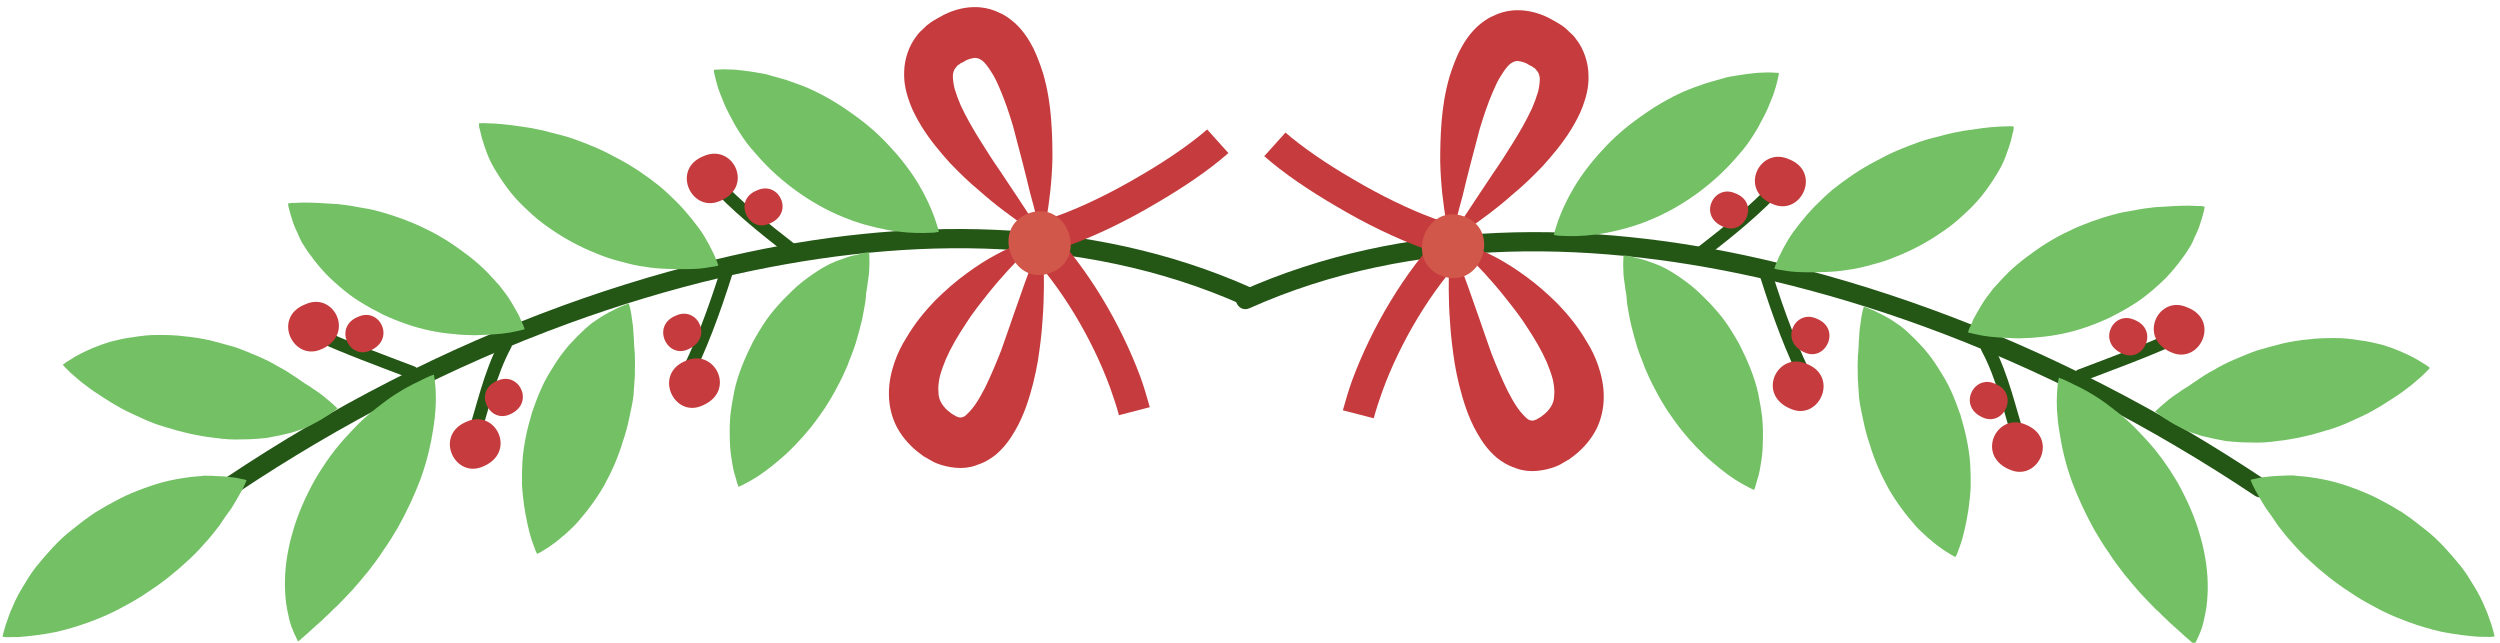 <?xml version="1.0" encoding="UTF-8"?>
<!-- Generated by Pixelmator Pro 2.4.5 -->
<svg width="529" height="136" viewBox="0 0 529 136" xmlns="http://www.w3.org/2000/svg" xmlns:xlink="http://www.w3.org/1999/xlink">
    <path id="Path-copy-52" fill="#245716" fill-rule="evenodd" stroke="none" d="M 408.508 65.382 C 396.759 61.095 384.758 57.526 372.568 54.758 C 336.235 46.492 297.089 46.16 262.62 61.566 C 260.797 62.365 261.377 64.765 262.872 65.311 C 263.309 65.47 263.827 65.47 264.385 65.223 C 299.167 49.674 338.441 50.829 374.995 59.434 C 385.855 62.005 396.575 65.251 407.1 69.091 C 431.759 78.089 455.337 90.352 477.077 104.865 C 477.239 104.975 477.405 105.06 477.568 105.12 C 479.539 105.839 481.366 102.932 479.397 101.578 C 457.308 86.842 433.477 74.493 408.508 65.382 Z"/>
    <path id="Path-copy-51" fill="#73c065" fill-rule="evenodd" stroke="none" d="M 497.911 103.253 C 496.086 102.587 494.388 102.053 492.555 101.642 C 490.801 101.26 489.095 100.984 487.435 100.808 C 486.669 100.786 485.853 100.66 485.191 100.59 C 484.394 100.646 483.733 100.577 483.013 100.658 C 481.706 100.696 480.475 100.766 479.475 100.916 C 478.5 100.99 477.648 101.198 477.083 101.335 C 476.545 101.396 476.231 101.54 476.231 101.54 C 476.231 101.54 476.302 101.827 476.543 102.344 C 476.783 102.861 477.17 103.693 477.659 104.473 C 478.17 105.436 478.758 106.423 479.466 107.544 C 480.281 108.614 481.067 109.764 481.95 111.12 C 482.889 112.322 483.876 113.63 484.993 114.814 C 486.087 116.072 487.328 117.387 488.626 118.548 C 491.195 120.953 494.121 123.309 497.263 125.318 C 498.847 126.411 500.406 127.327 502.069 128.192 C 503.708 129.133 505.323 129.894 507.045 130.609 C 507.895 130.963 508.745 131.298 509.594 131.608 C 512.029 132.496 514.436 133.196 516.683 133.696 C 519.735 134.295 522.465 134.6 524.484 134.736 C 525.505 134.761 526.377 134.736 526.963 134.778 C 527.504 134.717 527.862 134.676 527.862 134.676 C 527.862 134.676 527.794 134.394 527.658 133.825 C 527.49 133.335 527.312 132.408 526.952 131.503 C 526.623 130.521 526.243 129.434 525.666 128.192 C 525.114 126.871 524.458 125.597 523.651 124.269 C 522.796 122.837 521.94 121.408 520.83 119.968 C 519.768 118.633 518.553 117.244 517.26 115.824 C 516.019 114.509 514.625 113.142 513.07 111.969 C 511.545 110.726 509.99 109.554 508.334 108.434 C 506.647 107.389 504.937 106.418 503.194 105.524 C 501.455 104.632 499.658 103.89 497.911 103.253 Z"/>
    <path id="Path-copy-50" fill="#73c065" fill-rule="evenodd" stroke="none" d="M 506.121 73.642 C 505.512 73.42 504.876 73.205 504.212 73 C 502.713 72.625 501.139 72.222 499.404 72.023 C 497.696 71.743 495.887 71.512 494.07 71.539 C 492.175 71.535 490.358 71.563 488.458 71.814 C 486.583 71.992 484.759 72.275 482.879 72.709 C 481.073 73.167 479.345 73.656 477.617 74.146 C 475.937 74.738 474.305 75.435 472.776 76.083 C 471.248 76.731 469.768 77.483 468.443 78.288 C 467.067 78.992 465.814 79.826 464.664 80.613 C 464.091 81.008 463.518 81.4 462.945 81.793 C 462.369 82.187 461.748 82.476 461.25 82.899 C 460.128 83.61 459.187 84.297 458.427 84.968 C 457.694 85.563 457.063 86.106 456.669 86.48 C 456.275 86.852 456.013 87.1 456.013 87.1 C 456.013 87.1 456.289 87.286 456.767 87.633 C 457.165 87.953 457.843 88.459 458.698 88.942 C 459.527 89.503 460.536 90.042 461.697 90.638 C 462.276 90.935 462.857 91.233 463.543 91.483 C 464.225 91.732 465.013 91.934 465.771 92.21 C 467.349 92.614 469.027 92.969 470.884 93.303 C 472.621 93.504 474.382 93.631 476.274 93.634 C 478.142 93.711 479.986 93.611 481.81 93.329 C 483.686 93.151 485.538 92.792 487.313 92.409 C 489.089 92.023 490.818 91.534 492.473 91.018 C 494.2 90.532 495.804 89.911 497.36 89.187 C 498.916 88.463 500.445 87.815 501.846 87.034 C 503.25 86.255 504.579 85.448 505.832 84.613 C 507.054 83.853 508.203 83.067 509.169 82.303 C 510.215 81.564 511.107 80.77 511.87 80.1 C 512.601 79.508 513.182 78.857 513.578 78.487 C 513.973 78.112 514.159 77.836 514.159 77.836 C 514.159 77.836 513.884 77.65 513.481 77.331 C 512.978 77.062 512.3 76.557 511.444 76.069 C 510.108 75.313 508.289 74.433 506.121 73.642 Z"/>
    <path id="Path-copy-49" fill="#73c065" fill-rule="evenodd" stroke="none" d="M 435.639 79.924 C 435.639 79.924 435.603 80.258 435.485 80.817 C 435.442 81.405 435.292 82.296 435.262 83.319 C 435.128 85.335 435.248 88.31 435.797 91.523 C 436.273 94.71 437.118 98.289 438.399 101.859 C 439.709 105.35 441.349 108.876 443.224 112.23 C 444.176 113.869 445.206 115.536 446.289 117.051 C 447.269 118.612 448.379 120.051 449.489 121.49 C 450.627 122.854 451.693 124.188 452.859 125.475 C 453.976 126.66 455.095 127.841 456.164 128.921 C 456.766 129.399 457.186 129.896 457.761 130.449 C 458.283 130.901 458.782 131.426 459.229 131.847 C 460.128 132.69 461.128 133.489 461.827 134.173 C 462.522 134.856 463.2 135.361 463.647 135.785 C 464.098 136.207 464.373 136.394 464.373 136.394 C 464.373 136.394 464.56 136.118 464.754 135.585 C 465.024 135.082 465.405 134.273 465.766 133.284 C 466.154 132.22 466.418 131.025 466.69 129.574 C 466.989 128.048 467.106 126.541 467.158 124.753 C 467.182 123.037 467.079 121.192 466.824 119.292 C 466.545 117.469 466.167 115.434 465.581 113.499 C 464.514 109.578 462.805 105.769 460.831 102.207 C 458.708 98.591 456.367 95.325 453.684 92.539 C 452.391 91.119 451.074 89.776 449.701 88.588 C 448.401 87.423 446.972 86.386 445.695 85.405 C 443.114 83.514 440.666 82.192 438.747 81.32 C 437.815 80.805 437.054 80.527 436.476 80.23 Z"/>
    <path id="Path-copy-48" fill="#73c065" fill-rule="evenodd" stroke="none" d="M 466.495 43.738 C 466.495 43.738 466.192 43.627 465.603 43.584 C 465.065 43.646 464.249 43.519 463.305 43.518 C 462.356 43.519 461.229 43.538 459.999 43.604 C 458.844 43.701 457.538 43.74 456.127 43.83 C 454.69 43.993 453.252 44.158 451.759 44.473 C 450.293 44.714 448.649 44.973 447.1 45.442 C 445.579 45.835 444.003 46.38 442.426 46.925 C 440.823 47.543 439.219 48.163 437.739 48.915 C 434.523 50.411 431.607 52.274 428.858 54.373 C 427.45 55.409 426.19 56.499 425.005 57.616 C 423.796 58.81 422.764 59.983 421.762 61.081 C 420.808 62.283 419.954 63.438 419.311 64.492 C 418.668 65.549 418.128 66.558 417.643 67.415 C 417.234 68.3 416.958 69.058 416.715 69.488 C 416.521 70.019 416.411 70.322 416.411 70.322 C 416.411 70.322 416.714 70.433 417.272 70.551 C 417.758 70.642 418.619 70.87 419.511 71.024 C 421.447 71.387 424.078 71.484 426.968 71.594 C 428.455 71.532 429.912 71.549 431.454 71.335 C 433.043 71.227 434.688 70.965 436.361 70.627 C 439.705 69.955 443.172 68.722 446.387 67.226 C 448.074 66.378 449.686 65.502 451.246 64.522 C 452.781 63.619 454.248 62.433 455.613 61.292 C 457.001 60.077 458.289 58.911 459.349 57.663 C 460.51 56.365 461.52 55.009 462.401 53.781 C 462.829 53.078 463.203 52.524 463.605 51.894 C 463.93 51.24 464.228 50.658 464.477 49.976 C 465.072 48.815 465.488 47.675 465.745 46.735 C 466.078 45.822 466.203 45.009 466.37 44.551 C 466.488 43.993 466.495 43.738 466.495 43.738 Z"/>
    <path id="Path-copy-47" fill="#73c065" fill-rule="evenodd" stroke="none" d="M 394.374 64.867 C 394.374 64.867 394.338 65.201 394.145 65.731 C 394.055 66.214 393.853 67.002 393.747 67.998 C 393.596 68.891 393.437 70.035 393.4 71.314 C 393.329 71.979 393.287 72.564 393.292 73.257 C 393.225 73.92 393.23 74.612 393.133 75.35 C 393.068 76.704 393.055 78.162 393.114 79.648 C 393.078 79.982 393.119 80.34 393.16 80.699 C 393.175 81.137 393.216 81.496 393.229 81.93 C 393.282 82.726 393.337 83.519 393.393 84.316 C 393.576 85.932 393.969 87.453 394.304 89.125 C 394.642 90.798 395.083 92.422 395.628 93.999 C 396.632 97.378 398.004 100.463 399.659 103.478 C 400.562 105.014 401.445 106.37 402.432 107.675 C 403.343 108.956 404.432 110.216 405.399 111.342 C 405.897 111.87 406.393 112.395 406.919 112.845 C 407.443 113.293 407.866 113.791 408.416 114.167 C 409.39 115.038 410.268 115.702 411.097 116.262 C 411.85 116.798 412.58 117.151 413.059 117.497 C 413.486 117.739 413.789 117.849 413.789 117.849 C 413.789 117.849 413.975 117.574 414.142 117.116 C 414.336 116.585 414.614 115.824 414.947 114.912 C 415.536 113.062 416.092 110.595 416.532 107.743 C 416.725 106.263 416.922 104.782 416.994 103.173 C 417.035 101.639 416.983 99.898 416.9 98.233 C 416.663 94.872 415.894 91.32 414.839 87.836 C 414.246 86.157 413.606 84.37 412.834 82.711 C 412.138 81.079 411.157 79.518 410.178 77.955 C 409.739 77.276 409.247 76.496 408.728 75.791 C 408.213 75.084 407.666 74.455 407.075 73.72 C 405.905 72.435 404.712 71.223 403.614 70.221 C 403.015 69.745 402.517 69.216 401.891 68.815 C 401.336 68.441 400.785 68.068 400.231 67.694 C 399.174 67.051 398.165 66.511 397.28 66.102 C 396.503 65.643 395.714 65.441 395.211 65.172 Z"/>
    <path id="Path-copy-46" fill="#73c065" fill-rule="evenodd" stroke="none" d="M 426.104 26.759 C 426.104 26.759 425.773 26.724 425.26 26.708 C 424.721 26.773 423.877 26.722 422.905 26.797 C 421.854 26.843 420.774 26.968 419.517 27.11 C 418.336 27.284 416.975 27.475 415.433 27.689 C 414.044 27.955 412.475 28.244 411.03 28.665 C 409.51 29.055 407.91 29.42 406.333 29.965 C 404.757 30.509 403.154 31.127 401.522 31.823 C 399.89 32.52 398.309 33.321 396.801 34.148 C 393.606 35.823 390.63 37.84 387.83 40.089 C 386.467 41.227 385.255 42.42 384.045 43.618 C 382.806 44.887 381.748 46.136 380.792 47.337 C 379.838 48.538 378.987 49.691 378.316 50.824 C 377.642 51.956 377.102 52.965 376.693 53.85 C 376.209 54.707 375.98 55.569 375.737 55.999 C 375.544 56.529 375.432 56.836 375.432 56.836 C 375.432 56.836 375.735 56.946 376.298 57.062 C 376.808 57.077 377.672 57.306 378.668 57.412 C 380.553 57.67 383.317 57.645 386.365 57.551 C 387.85 57.492 389.44 57.381 391.011 57.096 C 392.629 56.909 394.329 56.496 396.057 56.006 C 397.757 55.596 399.512 55.03 401.248 54.286 C 402.955 53.617 404.718 52.797 406.33 51.921 C 408.044 50.997 409.712 49.967 411.227 48.885 C 412.818 47.83 414.313 46.568 415.626 45.322 C 417.045 44.033 418.285 42.764 419.397 41.363 C 420.511 39.959 421.447 38.579 422.277 37.246 C 422.706 36.541 423.107 35.914 423.433 35.256 C 423.759 34.599 424.083 33.944 424.333 33.259 C 424.805 31.967 425.193 30.903 425.477 29.89 C 425.734 28.95 425.86 28.133 426.054 27.603 C 426.069 27.089 426.104 26.759 426.104 26.759 Z"/>
    <path id="Path-copy-45" fill="#73c065" fill-rule="evenodd" stroke="none" d="M 349.846 55.682 C 348.631 55.239 347.566 54.85 346.598 54.669 C 345.737 54.44 344.921 54.314 344.39 54.121 C 343.801 54.078 343.546 54.07 343.546 54.07 C 343.546 54.07 343.539 54.325 343.496 54.914 C 343.481 55.425 343.434 56.27 343.509 57.242 C 343.507 58.189 343.631 59.269 343.85 60.554 C 343.883 61.168 344.071 61.841 344.153 62.558 C 344.186 63.172 344.267 63.892 344.351 64.613 C 344.618 65.999 344.812 67.361 345.154 68.778 C 345.499 70.196 345.94 71.82 346.406 73.368 C 346.875 74.917 347.551 76.37 348.096 77.946 C 348.744 79.474 349.468 81.031 350.295 82.538 C 351.047 84.019 351.902 85.451 352.833 86.911 C 353.793 88.291 354.751 89.675 355.813 91.011 C 357.891 93.576 360.126 95.942 362.301 97.769 C 364.527 99.702 366.63 101.242 368.344 102.215 C 369.125 102.672 369.932 103.052 370.362 103.295 C 370.865 103.564 371.168 103.675 371.168 103.675 C 371.168 103.675 371.279 103.371 371.446 102.914 C 371.563 102.355 371.841 101.594 372.098 100.654 C 372.355 99.717 372.516 98.57 372.732 97.271 C 372.92 96.048 373.01 94.617 373.026 93.159 C 373.07 91.626 373.037 90.06 372.881 88.368 C 372.695 86.751 372.385 85.002 372.05 83.331 C 371.664 81.554 371.1 79.795 370.431 78.088 C 369.762 76.38 368.99 74.721 368.142 73.033 C 367.267 71.422 366.24 69.755 365.232 68.271 C 364.149 66.756 362.932 65.364 361.691 64.048 C 360.373 62.708 359.177 61.495 357.775 60.383 C 356.375 59.267 354.995 58.334 353.659 57.503 C 352.956 57.075 352.299 56.749 351.72 56.452 C 351.062 56.126 350.456 55.905 349.846 55.682 Z"/>
    <path id="Path-copy-44" fill="#73c065" fill-rule="evenodd" stroke="none" d="M 376.418 15.431 C 376.418 15.431 376.087 15.396 375.574 15.381 C 374.988 15.339 374.143 15.291 373.168 15.365 C 372.224 15.364 371.068 15.461 369.707 15.651 C 368.449 15.794 367.059 16.063 365.593 16.304 C 364.149 16.722 362.627 17.115 361.079 17.584 C 359.502 18.129 357.927 18.671 356.295 19.367 C 353.107 20.788 350.036 22.594 347.111 24.715 C 344.108 26.805 341.328 29.236 339.004 31.83 C 336.602 34.4 334.581 37.105 333.025 39.722 C 331.464 42.341 330.398 44.793 329.733 46.616 C 329.4 47.528 329.17 48.393 329.004 48.848 C 328.885 49.409 328.775 49.712 328.775 49.712 C 328.775 49.712 329.106 49.747 329.667 49.866 C 330.177 49.88 331.098 49.955 332.045 49.957 C 334.013 49.988 336.73 49.859 339.688 49.304 C 342.647 48.745 345.971 47.893 349.235 46.5 C 352.471 45.183 355.722 43.356 358.752 41.191 C 361.78 39.022 364.59 36.519 366.943 33.845 C 368.104 32.548 369.268 31.251 370.23 29.791 C 371.163 28.411 372.023 27.003 372.674 25.691 C 373.429 24.328 374.08 23.016 374.523 21.8 C 375.043 20.612 375.431 19.548 375.715 18.534 C 375.972 17.594 376.174 16.805 376.292 16.247 C 376.383 15.762 376.418 15.431 376.418 15.431 Z"/>
    <path id="Path-copy-43" fill="#245716" fill-rule="evenodd" stroke="none" d="M 460.916 70.055 C 460.64 69.954 460.317 69.957 459.969 70.118 C 453.359 73.131 446.509 75.624 439.809 78.175 C 438.485 78.64 438.923 80.284 439.951 80.659 C 440.227 80.759 440.55 80.767 440.891 80.634 C 447.693 78.038 454.443 75.592 461.054 72.579 C 462.262 72.017 461.877 70.406 460.916 70.055 Z"/>
    <path id="Path-copy-42" fill="#245716" fill-rule="evenodd" stroke="none" d="M 374.312 57.044 C 373.408 56.714 372.123 57.685 372.535 58.88 C 375.097 66.961 377.97 74.898 381.852 82.43 C 382.032 82.757 382.29 82.961 382.575 83.065 C 383.597 83.438 384.967 82.509 384.34 81.27 C 380.381 73.713 377.557 65.88 374.996 57.795 C 374.852 57.389 374.603 57.15 374.312 57.044 Z"/>
    <path id="Path-copy-41" fill="#245716" fill-rule="evenodd" stroke="none" d="M 377.022 37.761 C 376.515 37.576 375.903 37.645 375.445 38.155 C 370.589 43.443 364.909 47.916 359.257 52.312 C 358.314 53.099 358.868 54.311 359.738 54.628 C 360.126 54.77 360.579 54.736 360.99 54.408 C 366.877 49.839 372.611 45.215 377.627 39.727 C 378.334 38.938 377.807 38.048 377.022 37.761 Z"/>
    <path id="Path-copy-40" fill="#245716" fill-rule="evenodd" stroke="none" d="M 421.059 72.422 C 420.037 72.05 418.667 72.982 419.293 74.221 C 422.577 80.325 423.921 87.017 426.017 93.551 C 426.167 94.035 426.504 94.333 426.893 94.475 C 427.826 94.816 429.057 94.231 428.693 93.063 C 426.501 86.32 425.132 79.451 421.782 73.06 C 421.602 72.734 421.344 72.526 421.059 72.422 Z"/>
    <path id="Path-copy-39" fill="#c63b3d" fill-rule="evenodd" stroke="none" d="M 428.239 89.693 C 422.236 87.502 417.991 96.735 425.644 99.527 C 431.42 101.635 435.56 92.643 428.655 89.862 C 428.516 89.801 428.376 89.743 428.239 89.693 Z"/>
    <path id="Path-copy-38" fill="#c63b3d" fill-rule="evenodd" stroke="none" d="M 381.872 76.821 C 375.866 74.629 371.551 83.836 379.277 86.655 C 385.053 88.763 389.145 79.667 382.285 76.989 C 382.146 76.928 382.009 76.871 381.872 76.821 Z"/>
    <path id="Path-copy-37" fill="#c63b3d" fill-rule="evenodd" stroke="none" d="M 378.121 33.517 C 372.048 31.301 367.802 40.533 375.455 43.326 C 381.304 45.46 385.4 36.362 378.54 33.687 C 378.402 33.623 378.26 33.568 378.121 33.517 Z"/>
    <path id="Path-copy-36" fill="#c63b3d" fill-rule="evenodd" stroke="none" d="M 421.822 81.067 C 417.352 79.436 414.186 86.307 419.864 88.465 C 424.194 90.044 427.279 83.247 422.168 81.211 C 422.05 81.157 421.937 81.109 421.822 81.067 Z"/>
    <path id="Path-copy-35" fill="#c63b3d" fill-rule="evenodd" stroke="none" d="M 384.053 67.285 C 379.581 65.653 376.417 72.525 382.172 74.71 C 386.501 76.29 389.586 69.493 384.396 67.427 C 384.281 67.375 384.169 67.327 384.053 67.285 Z"/>
    <path id="Path-copy-34" fill="#c63b3d" fill-rule="evenodd" stroke="none" d="M 366.861 40.777 C 362.389 39.146 359.223 46.013 364.929 48.095 C 364.954 48.104 364.975 48.112 364.999 48.12 C 369.268 49.678 372.393 42.896 367.205 40.917 C 367.09 40.865 366.973 40.818 366.861 40.777 Z"/>
    <path id="Path-copy-33" fill="#c63b3d" fill-rule="evenodd" stroke="none" d="M 462.37 64.858 C 456.43 62.69 452.244 71.865 459.84 74.719 C 465.616 76.827 469.788 67.757 462.852 65.054 C 462.689 64.981 462.531 64.917 462.37 64.858 Z"/>
    <path id="Path-copy-32" fill="#c63b3d" fill-rule="evenodd" stroke="none" d="M 451.299 67.542 C 446.827 65.91 443.667 72.783 449.419 74.964 C 453.749 76.544 456.834 69.747 451.647 67.683 C 451.529 67.629 451.415 67.584 451.299 67.542 Z"/>
    <path id="Path-copy-31" fill="#c63b3d" fill-rule="evenodd" stroke="none" d="M 326.008 3.049 C 324.289 2.421 322.3 2.032 320.106 2.2 C 318.592 2.338 317.146 2.759 315.874 3.412 C 314.556 3.965 313.454 4.855 312.563 5.65 C 310.722 7.39 309.592 9.3 308.699 11.042 C 307.882 12.809 307.244 14.559 306.71 16.257 C 305.745 19.608 305.273 22.793 305.035 25.809 C 304.795 28.82 304.745 31.557 304.749 34.143 C 304.859 39.264 305.458 43.527 305.938 46.457 C 306.148 48.001 306.426 49.133 306.582 49.881 C 306.712 50.701 306.831 51.091 306.831 51.091 C 306.831 51.091 306.97 50.709 307.168 49.923 C 307.446 49.162 307.786 47.994 308.133 46.571 C 308.481 45.148 308.94 43.419 309.481 41.466 C 309.947 39.482 310.495 37.274 311.125 34.834 C 311.729 32.471 312.389 29.956 313.105 27.29 C 313.897 24.648 314.791 21.961 315.885 19.433 C 316.433 18.169 316.98 16.905 317.699 15.876 C 318.342 14.819 319.009 13.942 319.61 13.474 C 320.287 13.031 320.569 12.962 320.931 12.922 C 321.225 12.889 321.822 12.966 322.553 13.232 C 322.717 13.292 322.89 13.362 323.064 13.443 C 323.266 13.603 323.494 13.686 323.769 13.872 L 324.073 13.983 L 324.348 14.169 L 324.475 14.301 L 324.627 14.357 L 324.826 14.515 C 324.95 14.647 325.074 14.778 325.122 14.881 C 325.496 15.279 325.641 15.589 325.798 16.334 C 325.879 17.054 325.749 18.126 325.486 19.319 C 325.145 20.486 324.702 21.702 324.153 22.969 C 322.983 25.469 321.555 27.961 320.11 30.275 C 318.661 32.588 317.243 34.826 315.802 36.884 C 313.101 40.98 310.702 44.495 309.094 47.008 C 308.292 48.264 307.752 49.273 307.399 50.007 C 306.97 50.709 306.831 51.091 306.831 51.091 C 306.831 51.091 308.212 50.132 310.642 48.435 C 313.069 46.737 316.541 44.3 320.374 40.878 C 322.339 39.269 324.338 37.329 326.421 35.162 C 328.453 32.89 330.544 30.465 332.42 27.449 C 333.307 25.962 334.247 24.326 334.913 22.501 C 335.606 20.603 336.231 18.419 336.126 15.883 C 336.093 13.374 335.203 10.379 333.425 8.181 C 333.03 7.607 332.582 7.186 332.056 6.736 L 331.359 6.049 L 330.484 5.386 L 330.129 5.171 L 329.854 4.984 L 329.427 4.743 L 329.072 4.528 C 328.645 4.286 328.142 4.016 327.636 3.746 C 327.127 3.495 326.581 3.258 326.008 3.049 Z"/>
    <path id="Path-copy-30" fill="#c63b3d" fill-rule="evenodd" stroke="none" d="M 311.582 52.223 C 310.139 51.696 308.868 51.404 308.052 51.278 C 307.237 51.156 306.831 51.094 306.831 51.094 C 306.831 51.094 306.831 51.094 306.831 51.094 L 306.831 51.094 C 306.831 51.094 307.154 51.384 307.857 51.812 C 308.459 52.289 309.385 53.057 310.482 54.062 C 312.574 56.117 315.508 59.166 318.571 63.04 C 320.105 64.977 321.762 67.045 323.228 69.391 C 324.727 71.659 326.17 74.079 327.298 76.645 C 327.802 77.863 328.279 79.154 328.601 80.391 C 328.849 81.602 328.971 82.68 328.866 83.676 C 328.868 84.622 328.59 85.383 328.159 86.084 C 327.757 86.714 327.148 87.44 326.238 88.053 L 326.103 88.179 L 326.103 88.179 L 326.103 88.179 L 325.999 88.227 C 326.011 88.221 326.02 88.217 326.023 88.218 C 326.023 88.218 326.021 88.224 326.014 88.232 L 326.014 88.232 L 325.558 88.495 C 325.351 88.591 325.323 88.667 325.116 88.764 C 324.806 88.908 324.522 88.98 324.34 88.999 C 324.16 89.019 324.16 89.019 324.009 88.964 C 323.92 88.973 323.819 88.957 323.695 88.911 C 323.57 88.866 323.425 88.793 323.251 88.688 C 322.725 88.235 321.903 87.419 321.163 86.376 C 320.428 85.332 319.697 84.031 319.041 82.757 C 317.805 80.241 316.656 77.496 315.627 74.884 C 314.706 72.221 313.756 69.635 312.975 67.285 C 311.296 62.453 309.85 58.393 308.753 55.495 C 308.229 54.098 307.699 52.96 307.36 52.232 C 307.023 51.508 306.831 51.094 306.831 51.094 L 306.831 51.094 C 306.831 51.094 306.703 52.854 306.618 55.922 C 306.557 58.913 306.434 63.263 306.851 68.493 C 307.008 71.134 307.364 73.933 307.816 76.94 C 308.345 79.974 309.076 83.168 310.257 86.53 C 310.85 88.21 311.595 89.945 312.597 91.689 C 313.597 93.431 314.824 95.257 316.8 96.922 C 317.763 97.662 318.81 98.361 320.132 98.843 C 320.287 98.899 320.443 98.953 320.604 99.001 C 320.726 99.053 320.849 99.101 320.97 99.145 C 322.301 99.631 323.808 99.768 325.194 99.642 C 326.707 99.507 328.124 99.162 329.342 98.658 C 329.936 98.445 330.612 98.005 331.161 97.686 L 331.706 97.37 L 331.913 97.273 L 332.252 97.05 L 332.279 96.974 L 332.62 96.755 C 334.501 95.377 336.291 93.532 337.56 91.24 C 338.827 88.946 339.363 86.301 339.351 83.97 C 339.366 81.564 338.864 79.402 338.203 77.436 C 337.542 75.473 336.694 73.786 335.715 72.223 C 333.859 69.051 331.707 66.455 329.519 64.193 C 327.301 62.006 325.078 60.075 322.896 58.505 C 318.559 55.288 314.548 53.305 311.582 52.223 Z"/>
    <path id="Path-copy-29" fill="#c63b3d" fill-rule="evenodd" stroke="none" d="M 272.008 28.052 L 267.517 33.044 C 271.488 36.558 276.936 40.27 282.903 43.739 C 288.917 47.312 295.357 50.435 301.133 52.543 C 303.031 53.235 304.808 53.798 306.534 54.256 L 308.153 47.7 C 306.727 47.352 305.105 46.846 303.434 46.236 C 298.189 44.322 291.981 41.28 286.317 37.922 C 280.625 34.642 275.405 31.012 272.008 28.052 Z"/>
    <path id="Path-copy-28" fill="#c63b3d" fill-rule="evenodd" stroke="none" d="M 305.485 48.878 C 297.153 57.55 290.298 69.255 286.145 80.4 C 285.369 82.526 284.744 84.71 284.15 86.819 L 290.679 88.511 C 291.192 86.633 291.81 84.704 292.53 82.731 C 296.274 72.47 302.829 61.343 310.317 53.572 L 305.485 48.878 Z"/>
    <path id="Path-copy-27" fill="#d1574a" fill-rule="evenodd" stroke="none" d="M 309.792 45.801 C 301.588 42.807 296.985 55.42 305.19 58.414 C 313.322 61.381 317.924 48.768 309.792 45.801 Z"/>
    <path id="Path-copy-26" fill="#245716" fill-rule="evenodd" stroke="none" d="M 118.939 64.72 C 130.688 60.433 142.689 56.865 154.879 54.097 C 191.212 45.833 230.358 45.502 264.825 60.909 C 266.649 61.707 266.068 64.108 264.573 64.653 C 264.137 64.812 263.618 64.813 263.061 64.566 C 228.28 49.015 189.005 50.17 152.452 58.773 C 141.592 61.344 130.871 64.589 120.347 68.429 C 95.687 77.426 72.109 89.688 50.369 104.2 C 50.206 104.311 50.041 104.395 49.878 104.455 C 47.907 105.174 46.08 102.267 48.049 100.913 C 70.138 86.178 93.97 73.831 118.939 64.72 Z"/>
    <path id="Path-copy-25" fill="#73c065" fill-rule="evenodd" stroke="none" d="M 30.483 103.311 C 32.309 102.645 34.007 102.111 35.839 101.701 C 37.593 101.318 39.3 101.043 40.96 100.866 C 41.725 100.845 42.541 100.719 43.203 100.649 C 44 100.705 44.662 100.636 45.382 100.716 C 46.688 100.755 47.919 100.825 48.919 100.975 C 49.894 101.049 50.746 101.257 51.312 101.394 C 51.85 101.456 52.163 101.599 52.163 101.599 C 52.163 101.599 52.092 101.886 51.852 102.403 C 51.611 102.92 51.224 103.752 50.735 104.532 C 50.224 105.495 49.636 106.482 48.929 107.603 C 48.113 108.673 47.327 109.823 46.444 111.179 C 45.505 112.38 44.518 113.689 43.401 114.873 C 42.307 116.131 41.066 117.446 39.768 118.607 C 37.199 121.011 34.273 123.367 31.13 125.376 C 29.547 126.469 27.988 127.385 26.324 128.25 C 24.686 129.191 23.07 129.952 21.348 130.667 C 20.499 131.021 19.648 131.356 18.799 131.665 C 16.365 132.554 13.957 133.253 11.711 133.754 C 8.658 134.352 5.929 134.657 3.91 134.793 C 2.888 134.818 2.017 134.793 1.431 134.835 C 0.89 134.775 0.531 134.734 0.531 134.734 C 0.531 134.734 0.6 134.451 0.736 133.882 C 0.904 133.392 1.081 132.465 1.442 131.56 C 1.77 130.578 2.15 129.491 2.728 128.25 C 3.28 126.928 3.936 125.655 4.743 124.326 C 5.598 122.894 6.454 121.465 7.564 120.026 C 8.626 118.69 9.841 117.302 11.134 115.882 C 12.375 114.567 13.769 113.199 15.324 112.027 C 16.849 110.784 18.404 109.612 20.06 108.492 C 21.747 107.447 23.458 106.476 25.2 105.582 C 26.939 104.69 28.737 103.948 30.483 103.311 Z"/>
    <path id="Path-copy-24" fill="#73c065" fill-rule="evenodd" stroke="none" d="M 21.326 72.983 C 21.935 72.761 22.571 72.546 23.235 72.341 C 24.734 71.966 26.308 71.564 28.042 71.364 C 29.751 71.084 31.56 70.854 33.377 70.881 C 35.272 70.877 37.089 70.904 38.988 71.156 C 40.864 71.334 42.688 71.617 44.568 72.051 C 46.374 72.509 48.102 72.998 49.83 73.488 C 51.51 74.081 53.142 74.777 54.67 75.425 C 56.198 76.074 57.679 76.825 59.003 77.63 C 60.38 78.334 61.633 79.169 62.782 79.955 C 63.356 80.351 63.928 80.743 64.501 81.135 C 65.078 81.529 65.698 81.818 66.196 82.241 C 67.318 82.952 68.259 83.639 69.019 84.31 C 69.752 84.905 70.383 85.448 70.777 85.823 C 71.171 86.195 71.433 86.443 71.433 86.443 C 71.433 86.443 71.157 86.629 70.679 86.975 C 70.281 87.296 69.603 87.801 68.748 88.285 C 67.919 88.845 66.91 89.385 65.749 89.98 C 65.17 90.277 64.589 90.575 63.903 90.825 C 63.221 91.074 62.433 91.276 61.675 91.553 C 60.097 91.957 58.419 92.311 56.562 92.645 C 54.825 92.846 53.064 92.973 51.172 92.976 C 49.304 93.053 47.46 92.953 45.636 92.67 C 43.76 92.492 41.908 92.134 40.133 91.751 C 38.357 91.365 36.629 90.876 34.973 90.359 C 33.246 89.873 31.642 89.252 30.086 88.528 C 28.53 87.804 27.002 87.156 25.6 86.375 C 24.196 85.596 22.867 84.789 21.615 83.954 C 20.393 83.194 19.243 82.408 18.277 81.644 C 17.231 80.905 16.34 80.11 15.577 79.441 C 14.846 78.849 14.265 78.198 13.868 77.827 C 13.474 77.453 13.287 77.177 13.287 77.177 C 13.287 77.177 13.563 76.991 13.965 76.672 C 14.468 76.403 15.146 75.897 16.003 75.41 C 17.338 74.654 19.158 73.774 21.326 72.983 Z"/>
    <path id="Path-copy-23" fill="#73c065" fill-rule="evenodd" stroke="none" d="M 91.808 79.267 C 91.808 79.267 91.844 79.601 91.962 80.159 C 92.005 80.748 92.155 81.638 92.185 82.661 C 92.319 84.677 92.198 87.652 91.65 90.865 C 91.173 94.052 90.329 97.631 89.048 101.201 C 87.738 104.692 86.097 108.218 84.222 111.572 C 83.27 113.211 82.24 114.878 81.157 116.393 C 80.177 117.953 79.067 119.393 77.957 120.832 C 76.819 122.195 75.752 123.529 74.587 124.817 C 73.469 126.001 72.351 127.182 71.282 128.263 C 70.679 128.74 70.259 129.237 69.685 129.79 C 69.162 130.242 68.664 130.768 68.216 131.189 C 67.318 132.032 66.317 132.83 65.619 133.514 C 64.923 134.197 64.245 134.702 63.798 135.126 C 63.348 135.549 63.072 135.735 63.072 135.735 C 63.072 135.735 62.886 135.459 62.691 134.926 C 62.422 134.423 62.041 133.614 61.68 132.625 C 61.292 131.561 61.027 130.366 60.756 128.915 C 60.456 127.389 60.34 125.882 60.288 124.094 C 60.263 122.378 60.367 120.533 60.622 118.633 C 60.901 116.81 61.279 114.775 61.865 112.84 C 62.932 108.919 64.641 105.111 66.616 101.549 C 68.739 97.933 71.079 94.667 73.763 91.881 C 75.055 90.461 76.373 89.118 77.746 87.93 C 79.046 86.765 80.475 85.728 81.752 84.747 C 84.333 82.857 86.781 81.534 88.7 80.662 C 89.632 80.147 90.393 79.869 90.972 79.572 Z"/>
    <path id="Path-copy-22" fill="#73c065" fill-rule="evenodd" stroke="none" d="M 60.952 43.079 C 60.952 43.079 61.255 42.969 61.844 42.925 C 62.381 42.987 63.198 42.861 64.142 42.86 C 65.091 42.861 66.218 42.879 67.448 42.945 C 68.603 43.043 69.909 43.082 71.32 43.172 C 72.757 43.334 74.195 43.5 75.687 43.815 C 77.153 44.056 78.797 44.315 80.346 44.784 C 81.867 45.177 83.444 45.722 85.02 46.267 C 86.623 46.885 88.228 47.505 89.708 48.257 C 92.923 49.753 95.84 51.616 98.588 53.716 C 99.997 54.751 101.257 55.841 102.441 56.959 C 103.65 58.153 104.682 59.326 105.684 60.424 C 106.638 61.625 107.492 62.781 108.135 63.835 C 108.778 64.892 109.318 65.901 109.802 66.758 C 110.211 67.643 110.488 68.401 110.731 68.831 C 110.924 69.362 111.035 69.665 111.035 69.665 C 111.035 69.665 110.732 69.775 110.173 69.893 C 109.688 69.984 108.826 70.213 107.934 70.367 C 105.998 70.729 103.368 70.827 100.477 70.937 C 98.991 70.874 97.533 70.891 95.992 70.677 C 94.403 70.57 92.758 70.307 91.085 69.969 C 87.741 69.297 84.274 68.064 81.059 66.568 C 79.372 65.719 77.76 64.844 76.2 63.864 C 74.665 62.96 73.198 61.774 71.833 60.633 C 70.445 59.418 69.158 58.253 68.097 57.004 C 66.937 55.707 65.926 54.35 65.046 53.122 C 64.617 52.42 64.243 51.866 63.842 51.236 C 63.517 50.581 63.219 49.999 62.97 49.317 C 62.375 48.157 61.959 47.017 61.702 46.076 C 61.369 45.164 61.244 44.35 61.077 43.892 C 60.959 43.334 60.952 43.079 60.952 43.079 Z"/>
    <path id="Path-copy-21" fill="#73c065" fill-rule="evenodd" stroke="none" d="M 133.073 64.209 C 133.073 64.209 133.109 64.543 133.302 65.074 C 133.392 65.556 133.594 66.345 133.7 67.34 C 133.85 68.234 134.01 69.378 134.047 70.656 C 134.118 71.321 134.16 71.907 134.155 72.599 C 134.222 73.262 134.217 73.955 134.314 74.692 C 134.379 76.046 134.392 77.505 134.333 78.99 C 134.369 79.324 134.328 79.683 134.287 80.041 C 134.271 80.48 134.23 80.838 134.217 81.272 C 134.164 82.068 134.11 82.861 134.053 83.658 C 133.87 85.274 133.477 86.796 133.142 88.467 C 132.804 90.14 132.363 91.765 131.818 93.341 C 130.814 96.72 129.442 99.805 127.787 102.821 C 126.884 104.356 126.001 105.712 125.013 107.017 C 124.103 108.298 123.013 109.558 122.046 110.684 C 121.549 111.212 121.053 111.737 120.526 112.186 C 120.003 112.635 119.58 113.133 119.03 113.509 C 118.056 114.38 117.178 115.044 116.348 115.604 C 115.596 116.14 114.865 116.492 114.387 116.838 C 113.96 117.08 113.657 117.191 113.657 117.191 C 113.657 117.191 113.47 116.915 113.303 116.457 C 113.109 115.927 112.832 115.166 112.499 114.253 C 111.91 112.403 111.353 109.937 110.914 107.084 C 110.721 105.605 110.524 104.124 110.452 102.515 C 110.411 100.98 110.463 99.24 110.546 97.574 C 110.784 94.213 111.553 90.662 112.607 87.178 C 113.2 85.498 113.84 83.712 114.613 82.052 C 115.309 80.421 116.289 78.86 117.268 77.297 C 117.708 76.618 118.199 75.837 118.719 75.133 C 119.234 74.426 119.781 73.797 120.372 73.062 C 121.541 71.777 122.735 70.565 123.833 69.563 C 124.432 69.087 124.93 68.558 125.556 68.158 C 126.111 67.784 126.662 67.411 127.216 67.037 C 128.273 66.393 129.282 65.854 130.167 65.445 C 130.944 64.986 131.733 64.784 132.236 64.515 Z"/>
    <path id="Path-copy-20" fill="#73c065" fill-rule="evenodd" stroke="none" d="M 101.343 26.1 C 101.343 26.1 101.674 26.065 102.187 26.05 C 102.726 26.114 103.57 26.064 104.542 26.139 C 105.593 26.185 106.672 26.309 107.93 26.452 C 109.11 26.626 110.472 26.816 112.013 27.03 C 113.402 27.296 114.972 27.586 116.417 28.007 C 117.937 28.397 119.537 28.762 121.114 29.307 C 122.69 29.851 124.293 30.469 125.925 31.165 C 127.557 31.862 129.137 32.663 130.645 33.49 C 133.84 35.166 136.816 37.182 139.616 39.432 C 140.979 40.57 142.191 41.763 143.401 42.96 C 144.64 44.229 145.698 45.479 146.654 46.679 C 147.608 47.881 148.458 49.034 149.129 50.167 C 149.803 51.299 150.343 52.308 150.752 53.193 C 151.237 54.05 151.465 54.911 151.708 55.341 C 151.902 55.872 152.013 56.178 152.013 56.178 C 152.013 56.178 151.71 56.289 151.148 56.405 C 150.638 56.419 149.773 56.649 148.778 56.754 C 146.893 57.013 144.128 56.987 141.081 56.893 C 139.596 56.834 138.006 56.723 136.434 56.438 C 134.817 56.251 133.117 55.838 131.388 55.348 C 129.689 54.938 127.933 54.372 126.198 53.628 C 124.491 52.959 122.728 52.139 121.116 51.263 C 119.401 50.339 117.734 49.309 116.219 48.226 C 114.628 47.171 113.133 45.909 111.82 44.664 C 110.401 43.374 109.162 42.105 108.049 40.704 C 106.936 39.3 105.999 37.92 105.169 36.588 C 104.74 35.882 104.34 35.255 104.014 34.597 C 103.688 33.94 103.363 33.285 103.113 32.6 C 102.642 31.308 102.254 30.244 101.97 29.231 C 101.713 28.291 101.587 27.474 101.393 26.944 C 101.378 26.431 101.343 26.1 101.343 26.1 Z"/>
    <path id="Path-copy-19" fill="#73c065" fill-rule="evenodd" stroke="none" d="M 177.6 55.025 C 178.816 54.581 179.881 54.193 180.849 54.011 C 181.71 53.783 182.526 53.657 183.057 53.463 C 183.646 53.42 183.901 53.413 183.901 53.413 C 183.901 53.413 183.908 53.668 183.951 54.257 C 183.966 54.767 184.013 55.612 183.938 56.584 C 183.94 57.532 183.815 58.611 183.597 59.897 C 183.563 60.51 183.376 61.183 183.294 61.901 C 183.26 62.514 183.18 63.234 183.096 63.955 C 182.828 65.341 182.635 66.704 182.293 68.12 C 181.948 69.538 181.506 71.163 181.04 72.71 C 180.571 74.259 179.896 75.712 179.351 77.288 C 178.702 78.817 177.978 80.373 177.151 81.88 C 176.399 83.361 175.544 84.793 174.613 86.252 C 173.653 87.633 172.695 89.017 171.632 90.353 C 169.555 92.918 167.319 95.283 165.145 97.111 C 162.919 99.043 160.815 100.584 159.102 101.556 C 158.32 102.013 157.514 102.393 157.084 102.636 C 156.581 102.905 156.278 103.016 156.278 103.016 C 156.278 103.016 156.167 102.713 156 102.255 C 155.882 101.697 155.605 100.936 155.347 99.995 C 155.091 99.058 154.93 97.911 154.714 96.612 C 154.526 95.389 154.436 93.958 154.42 92.5 C 154.376 90.967 154.409 89.402 154.565 87.71 C 154.751 86.092 155.061 84.344 155.396 82.672 C 155.782 80.896 156.346 79.137 157.015 77.429 C 157.684 75.722 158.456 74.062 159.304 72.375 C 160.18 70.764 161.207 69.097 162.215 67.613 C 163.298 66.098 164.514 64.706 165.756 63.39 C 167.074 62.05 168.27 60.837 169.672 59.725 C 171.072 58.609 172.452 57.676 173.788 56.845 C 174.491 56.417 175.148 56.091 175.727 55.794 C 176.385 55.468 176.991 55.247 177.6 55.025 Z"/>
    <path id="Path-copy-18" fill="#73c065" fill-rule="evenodd" stroke="none" d="M 151.029 14.772 C 151.029 14.772 151.36 14.737 151.873 14.722 C 152.459 14.68 153.304 14.633 154.279 14.706 C 155.223 14.705 156.379 14.803 157.74 14.993 C 158.998 15.135 160.388 15.405 161.854 15.646 C 163.298 16.064 164.819 16.457 166.368 16.926 C 167.945 17.471 169.52 18.013 171.152 18.709 C 174.34 20.13 177.411 21.936 180.335 24.058 C 183.338 26.147 186.118 28.578 188.442 31.173 C 190.844 33.743 192.865 36.448 194.421 39.065 C 195.981 41.684 197.048 44.136 197.713 45.958 C 198.046 46.871 198.275 47.736 198.441 48.19 C 198.56 48.752 198.671 49.055 198.671 49.055 C 198.671 49.055 198.34 49.09 197.779 49.209 C 197.268 49.223 196.348 49.298 195.4 49.3 C 193.432 49.331 190.716 49.202 187.758 48.646 C 184.798 48.087 181.474 47.235 178.211 45.842 C 174.975 44.525 171.724 42.698 168.694 40.533 C 165.666 38.363 162.856 35.86 160.503 33.187 C 159.342 31.889 158.179 30.592 157.217 29.133 C 156.283 27.752 155.423 26.345 154.772 25.033 C 154.017 23.669 153.367 22.357 152.923 21.141 C 152.404 19.953 152.015 18.889 151.732 17.876 C 151.474 16.936 151.273 16.147 151.155 15.589 C 151.064 15.103 151.029 14.772 151.029 14.772 Z"/>
    <path id="Path-copy-17" fill="#245716" fill-rule="evenodd" stroke="none" d="M 66.531 69.397 C 66.807 69.296 67.13 69.298 67.478 69.46 C 74.088 72.473 80.938 74.966 87.637 77.517 C 88.961 77.982 88.524 79.626 87.496 80.001 C 87.22 80.102 86.896 80.11 86.556 79.977 C 79.754 77.38 73.004 74.934 66.393 71.921 C 65.185 71.359 65.57 69.748 66.531 69.397 Z"/>
    <path id="Path-copy-16" fill="#245716" fill-rule="evenodd" stroke="none" d="M 153.135 56.386 C 154.039 56.057 155.324 57.027 154.912 58.222 C 152.349 66.303 149.477 74.24 145.594 81.772 C 145.414 82.099 145.156 82.303 144.871 82.407 C 143.849 82.78 142.479 81.851 143.106 80.612 C 147.065 73.055 149.89 65.222 152.451 57.138 C 152.595 56.731 152.844 56.493 153.135 56.386 Z"/>
    <path id="Path-copy-15" fill="#245716" fill-rule="evenodd" stroke="none" d="M 150.425 37.103 C 150.932 36.919 151.544 36.987 152.002 37.497 C 156.858 42.785 162.537 47.258 168.189 51.655 C 169.132 52.441 168.578 53.653 167.708 53.971 C 167.32 54.113 166.868 54.078 166.456 53.751 C 160.57 49.182 154.835 44.557 149.82 39.069 C 149.113 38.28 149.64 37.39 150.425 37.103 Z"/>
    <path id="Path-copy-14" fill="#245716" fill-rule="evenodd" stroke="none" d="M 106.388 71.765 C 107.41 71.392 108.78 72.325 108.154 73.563 C 104.87 79.668 103.526 86.359 101.429 92.893 C 101.28 93.377 100.942 93.675 100.554 93.817 C 99.62 94.158 98.389 93.573 98.754 92.405 C 100.945 85.662 102.314 78.793 105.665 72.403 C 105.845 72.076 106.103 71.869 106.388 71.765 Z"/>
    <path id="Path-copy-13" fill="#c63b3d" fill-rule="evenodd" stroke="none" d="M 99.208 89.035 C 105.211 86.845 109.456 96.077 101.803 98.87 C 96.027 100.977 91.887 91.985 98.792 89.204 C 98.931 89.143 99.071 89.085 99.208 89.035 Z"/>
    <path id="Path-copy-12" fill="#c63b3d" fill-rule="evenodd" stroke="none" d="M 145.575 76.163 C 151.581 73.972 155.896 83.179 148.17 85.997 C 142.394 88.105 138.302 79.009 145.162 76.331 C 145.301 76.27 145.438 76.213 145.575 76.163 Z"/>
    <path id="Path-copy-11" fill="#c63b3d" fill-rule="evenodd" stroke="none" d="M 149.326 32.859 C 155.399 30.643 159.644 39.876 151.991 42.668 C 146.143 44.802 142.047 35.704 148.907 33.029 C 149.045 32.965 149.187 32.91 149.326 32.859 Z"/>
    <path id="Path-copy-10" fill="#c63b3d" fill-rule="evenodd" stroke="none" d="M 105.625 80.409 C 110.095 78.779 113.261 85.649 107.583 87.807 C 103.253 89.387 100.168 82.59 105.279 80.553 C 105.397 80.499 105.51 80.451 105.625 80.409 Z"/>
    <path id="Path-copy-9" fill="#c63b3d" fill-rule="evenodd" stroke="none" d="M 143.394 66.627 C 147.866 64.996 151.029 71.867 145.275 74.053 C 140.945 75.632 137.86 68.835 143.051 66.77 C 143.165 66.718 143.279 66.669 143.394 66.627 Z"/>
    <path id="Path-copy-8" fill="#c63b3d" fill-rule="evenodd" stroke="none" d="M 160.586 40.12 C 165.058 38.488 168.224 45.355 162.517 47.437 C 162.493 47.446 162.472 47.454 162.448 47.463 C 158.179 49.021 155.054 42.238 160.242 40.259 C 160.357 40.207 160.474 40.161 160.586 40.12 Z"/>
    <path id="Path-copy-7" fill="#c63b3d" fill-rule="evenodd" stroke="none" d="M 65.077 64.2 C 71.017 62.033 75.203 71.208 67.607 74.062 C 61.831 76.169 57.659 67.099 64.595 64.396 C 64.758 64.324 64.916 64.259 65.077 64.2 Z"/>
    <path id="Path-copy-6" fill="#c63b3d" fill-rule="evenodd" stroke="none" d="M 76.148 66.885 C 80.62 65.253 83.78 72.125 78.028 74.307 C 73.698 75.887 70.613 69.089 75.8 67.025 C 75.918 66.972 76.032 66.927 76.148 66.885 Z"/>
    <path id="Path-copy-5" fill="#c63b3d" fill-rule="evenodd" stroke="none" d="M 201.439 2.391 C 203.158 1.763 205.146 1.375 207.341 1.543 C 208.855 1.681 210.301 2.102 211.573 2.754 C 212.891 3.307 213.993 4.197 214.884 4.992 C 216.725 6.732 217.855 8.642 218.748 10.385 C 219.564 12.152 220.203 13.901 220.737 15.599 C 221.702 18.951 222.173 22.136 222.411 25.151 C 222.651 28.163 222.701 30.9 222.696 33.485 C 222.586 38.607 221.987 42.869 221.507 45.8 C 221.297 47.343 221.02 48.475 220.863 49.223 C 220.733 50.043 220.614 50.434 220.614 50.434 C 220.614 50.434 220.475 50.052 220.277 49.265 C 219.999 48.504 219.659 47.336 219.312 45.913 C 218.965 44.491 218.506 42.762 217.965 40.808 C 217.498 38.824 216.95 36.616 216.321 34.176 C 215.717 31.813 215.057 29.298 214.342 26.632 C 213.549 23.99 212.655 21.304 211.561 18.776 C 211.014 17.512 210.467 16.248 209.748 15.218 C 209.104 14.161 208.437 13.284 207.837 12.816 C 207.16 12.373 206.877 12.304 206.516 12.264 C 206.222 12.231 205.624 12.308 204.894 12.574 C 204.73 12.634 204.556 12.704 204.383 12.785 C 204.18 12.945 203.953 13.028 203.677 13.214 L 203.374 13.325 L 203.099 13.511 L 202.972 13.643 L 202.82 13.699 L 202.62 13.857 C 202.496 13.989 202.372 14.12 202.324 14.223 C 201.95 14.621 201.806 14.931 201.648 15.676 C 201.567 16.396 201.698 17.468 201.961 18.661 C 202.301 19.828 202.745 21.044 203.293 22.311 C 204.463 24.811 205.891 27.303 207.336 29.617 C 208.785 31.93 210.203 34.168 211.644 36.226 C 214.345 40.322 216.744 43.837 218.351 46.35 C 219.153 47.607 219.693 48.616 220.047 49.349 C 220.475 50.052 220.614 50.434 220.614 50.434 C 220.614 50.434 219.233 49.474 216.804 47.777 C 214.377 46.079 210.904 43.642 207.072 40.22 C 205.107 38.611 203.107 36.671 201.025 34.504 C 198.993 32.232 196.903 29.807 195.026 26.791 C 194.14 25.304 193.199 23.668 192.533 21.843 C 191.841 19.945 191.216 17.761 191.321 15.225 C 191.354 12.715 192.243 9.721 194.022 7.523 C 194.417 6.949 194.865 6.528 195.391 6.078 L 196.088 5.391 L 196.963 4.728 L 197.318 4.513 L 197.593 4.326 L 198.02 4.085 L 198.375 3.87 C 198.802 3.628 199.305 3.358 199.811 3.088 C 200.32 2.837 200.866 2.6 201.439 2.391 Z"/>
    <path id="Path-copy-4" fill="#c63b3d" fill-rule="evenodd" stroke="none" d="M 215.865 51.565 C 217.308 51.039 218.579 50.747 219.395 50.621 C 220.21 50.499 220.616 50.436 220.616 50.436 C 220.616 50.436 220.616 50.436 220.616 50.436 L 220.616 50.436 C 220.616 50.436 220.293 50.726 219.59 51.154 C 218.988 51.632 218.062 52.399 216.965 53.404 C 214.873 55.459 211.939 58.509 208.875 62.382 C 207.342 64.319 205.685 66.387 204.218 68.733 C 202.72 71.001 201.277 73.421 200.148 75.986 C 199.644 77.204 199.167 78.495 198.845 79.733 C 198.597 80.943 198.475 82.022 198.58 83.018 C 198.578 83.963 198.856 84.724 199.287 85.426 C 199.689 86.056 200.298 86.782 201.208 87.394 L 201.343 87.52 L 201.343 87.52 L 201.343 87.52 L 201.447 87.568 C 201.434 87.563 201.426 87.559 201.423 87.56 C 201.423 87.56 201.425 87.566 201.432 87.574 L 201.432 87.574 L 201.888 87.837 C 202.095 87.933 202.123 88.009 202.33 88.105 C 202.64 88.25 202.924 88.321 203.106 88.341 C 203.286 88.361 203.286 88.361 203.437 88.306 C 203.526 88.315 203.627 88.298 203.751 88.253 C 203.876 88.208 204.021 88.134 204.195 88.029 C 204.721 87.576 205.543 86.761 206.283 85.718 C 207.018 84.673 207.749 83.372 208.405 82.099 C 209.641 79.583 210.79 76.838 211.819 74.226 C 212.741 71.564 213.69 68.977 214.472 66.627 C 216.151 61.795 217.597 57.736 218.694 54.838 C 219.218 53.441 219.748 52.303 220.087 51.574 C 220.424 50.85 220.616 50.436 220.616 50.436 L 220.616 50.436 C 220.616 50.436 220.743 52.197 220.829 55.265 C 220.889 58.256 221.013 62.605 220.595 67.835 C 220.439 70.476 220.082 73.276 219.63 76.282 C 219.101 79.316 218.37 82.51 217.189 85.872 C 216.596 87.552 215.851 89.287 214.848 91.031 C 213.849 92.773 212.622 94.599 210.646 96.264 C 209.682 97.004 208.635 97.702 207.313 98.185 C 207.159 98.241 207.003 98.294 206.842 98.343 C 206.72 98.394 206.596 98.443 206.475 98.487 C 205.144 98.973 203.638 99.11 202.252 98.983 C 200.739 98.848 199.321 98.503 198.103 97.999 C 197.51 97.786 196.834 97.346 196.285 97.028 L 195.74 96.711 L 195.533 96.615 L 195.194 96.391 L 195.166 96.316 L 194.825 96.097 C 192.945 94.718 191.155 92.873 189.886 90.581 C 188.619 88.287 188.083 85.642 188.095 83.311 C 188.08 80.905 188.583 78.743 189.243 76.777 C 189.905 74.814 190.753 73.127 191.732 71.564 C 193.588 68.393 195.74 65.797 197.927 63.535 C 200.146 61.348 202.369 59.417 204.551 57.847 C 208.888 54.63 212.899 52.647 215.865 51.565 Z"/>
    <path id="Path-copy-3" fill="#c63b3d" fill-rule="evenodd" stroke="none" d="M 255.439 27.394 L 259.93 32.386 C 255.958 35.9 250.51 39.613 244.544 43.081 C 238.529 46.654 232.09 49.776 226.314 51.884 C 224.416 52.576 222.639 53.139 220.913 53.597 L 219.294 47.041 C 220.719 46.693 222.342 46.187 224.013 45.577 C 229.258 43.663 235.466 40.622 241.129 37.264 C 246.821 33.984 252.042 30.355 255.439 27.394 Z"/>
    <path id="Path-copy-2" fill="#c63b3d" fill-rule="evenodd" stroke="none" d="M 221.962 48.22 C 230.294 56.892 237.148 68.598 241.301 79.743 C 242.077 81.869 242.702 84.052 243.296 86.161 L 236.767 87.853 C 236.254 85.976 235.636 84.047 234.916 82.073 C 231.172 71.813 224.617 60.685 217.13 52.914 L 221.962 48.22 Z"/>
    <path id="Path-copy" fill="#d1574a" fill-rule="evenodd" stroke="none" d="M 217.655 45.143 C 225.859 42.15 230.461 54.763 222.257 57.756 C 214.125 60.723 209.523 48.11 217.655 45.143 Z"/>
</svg>

